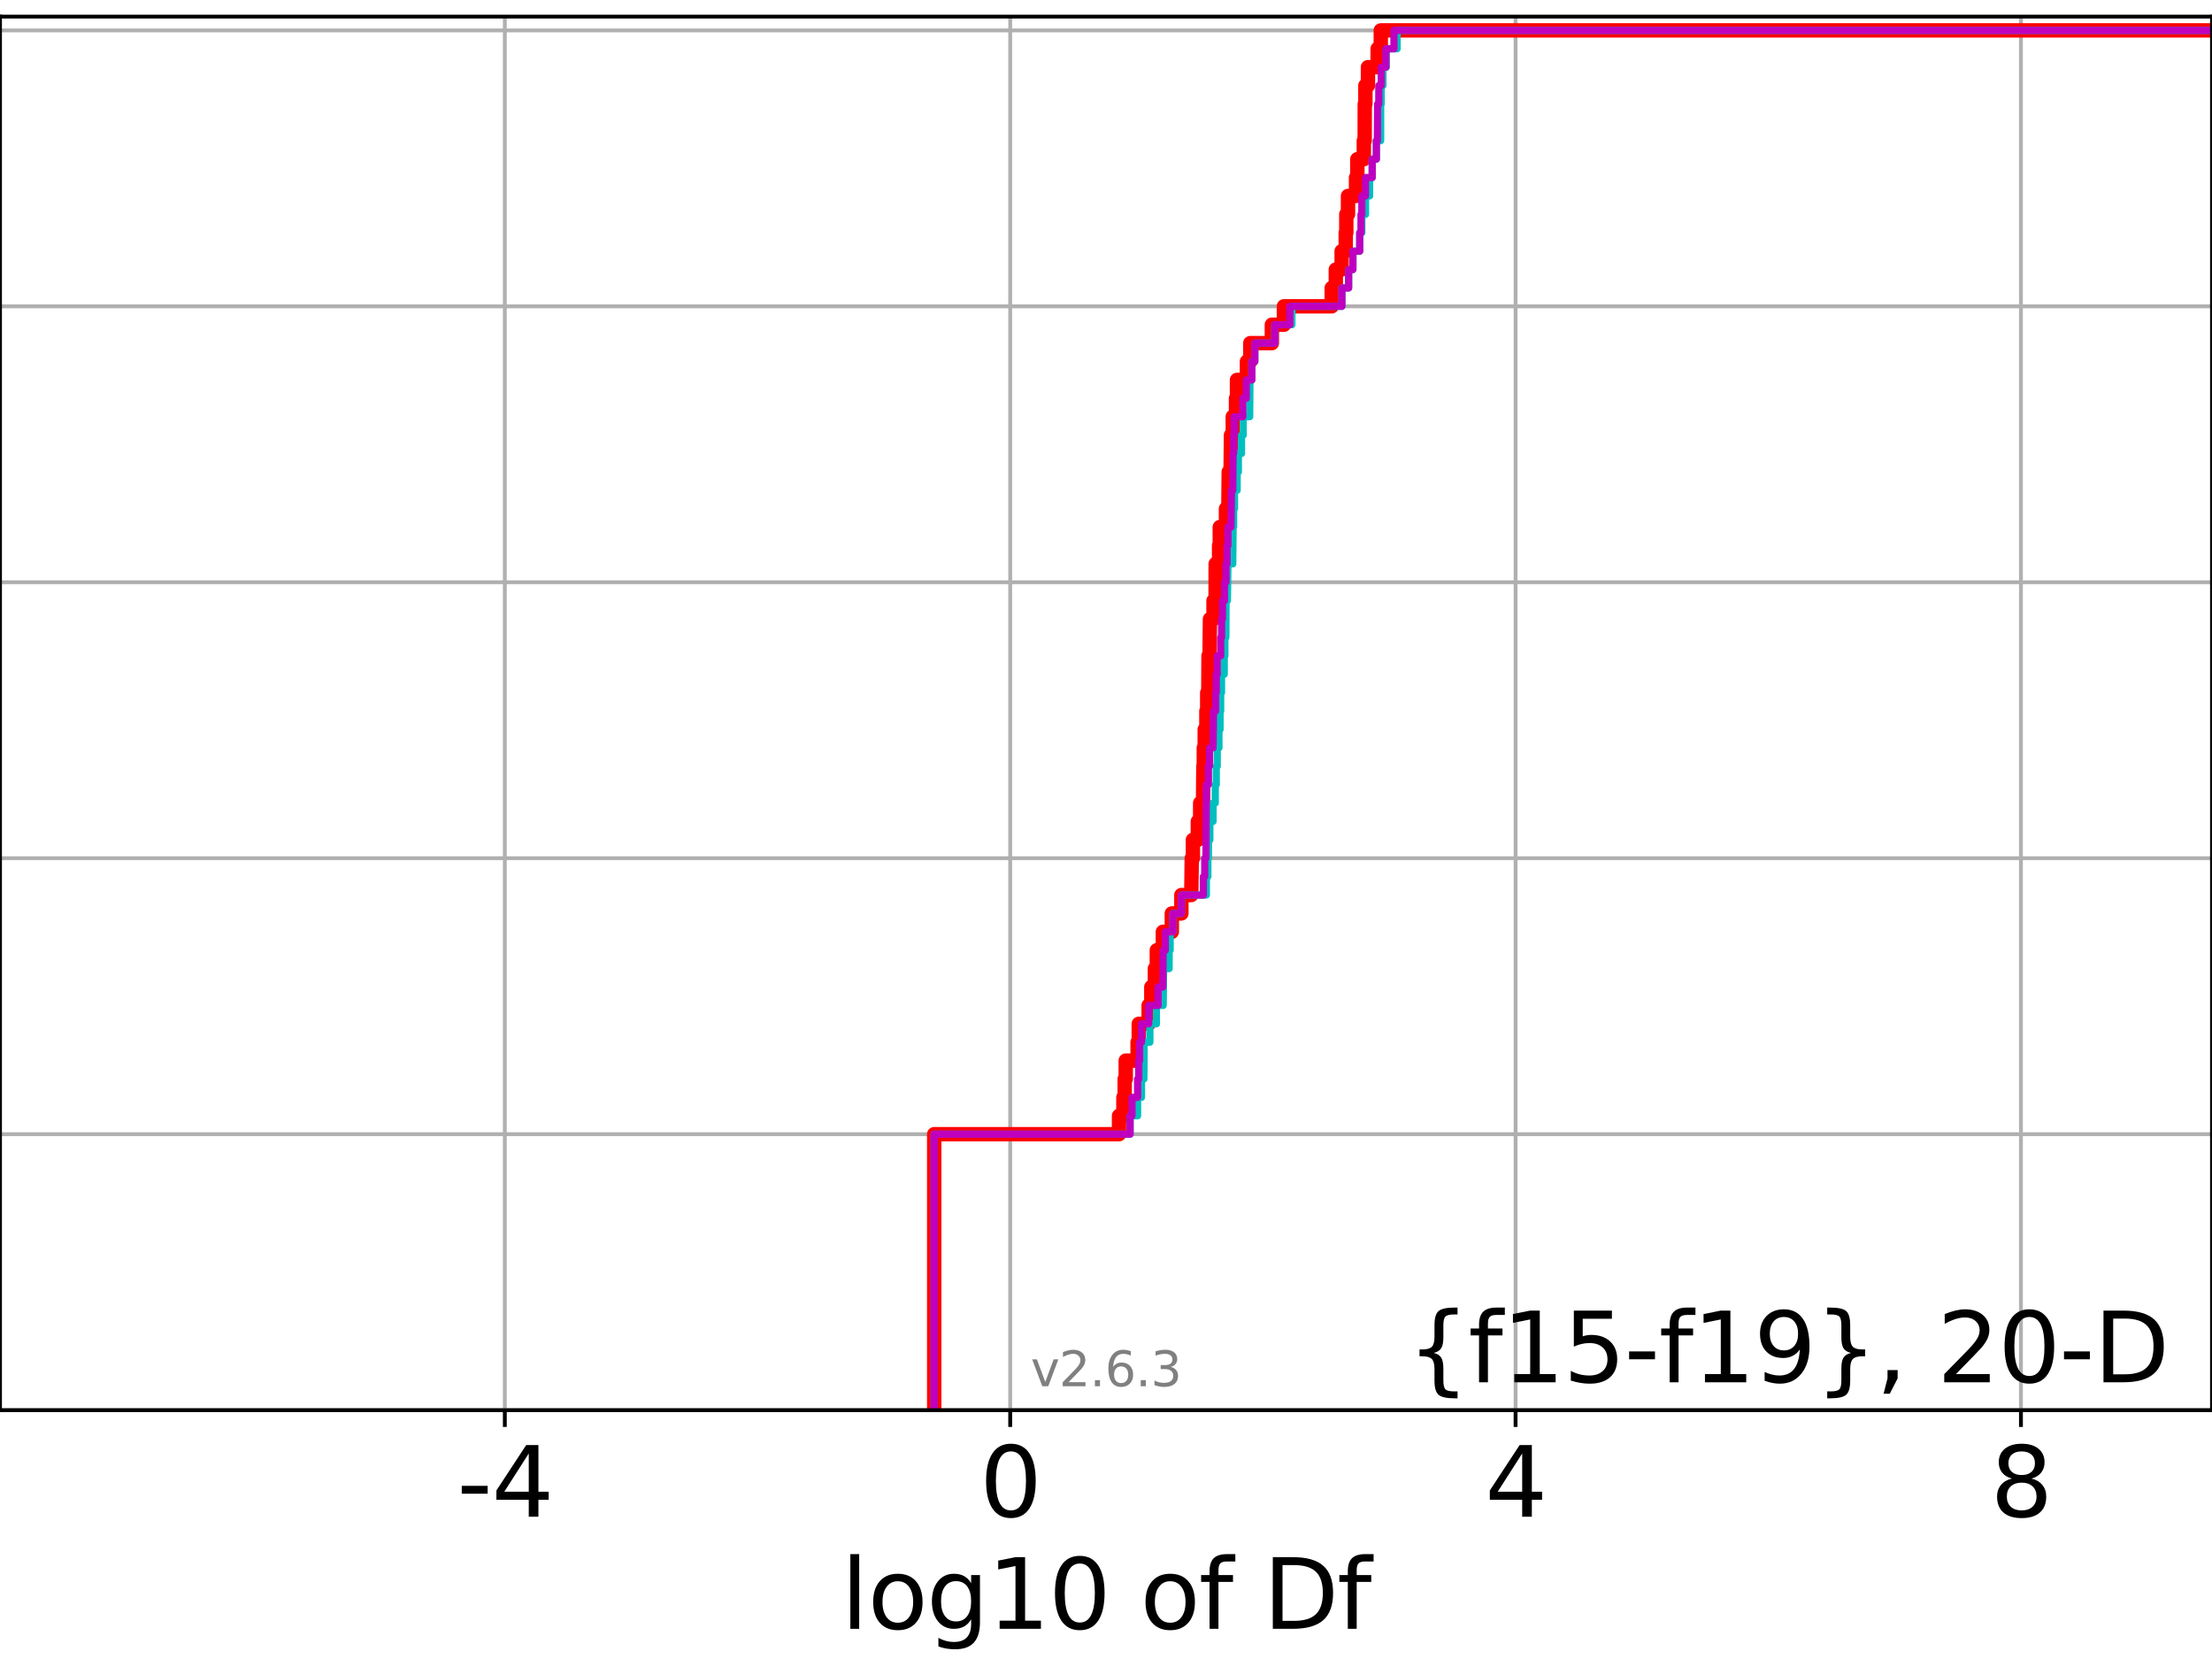 <?xml version="1.0" encoding="utf-8" standalone="no"?>
<!DOCTYPE svg PUBLIC "-//W3C//DTD SVG 1.1//EN"
  "http://www.w3.org/Graphics/SVG/1.1/DTD/svg11.dtd">
<svg xmlns:xlink="http://www.w3.org/1999/xlink" width="460.8pt" height="345.6pt" viewBox="0 0 460.8 345.6" xmlns="http://www.w3.org/2000/svg" version="1.1">
 <defs>
  <style type="text/css">*{stroke-linejoin: round; stroke-linecap: butt}</style>
 </defs>
 <g id="figure_1">
  <g id="patch_1">
   <path d="M 0 345.6 
L 460.8 345.6 
L 460.8 0 
L 0 0 
z
" style="fill: #ffffff"/>
  </g>
  <g id="axes_1">
   <g id="patch_2">
    <path d="M 0 293.76 
L 460.8 293.76 
L 460.8 3.456 
L 0 3.456 
z
" style="fill: #ffffff"/>
   </g>
   <g id="matplotlib.axis_1">
    <g id="xtick_1">
     <g id="line2d_1">
      <path d="M 105.165 293.76 
L 105.165 3.456 
" clip-path="url(#p20f2a4de15)" style="fill: none; stroke: #b0b0b0; stroke-width: 0.8; stroke-linecap: square"/>
     </g>
     <g id="line2d_2">
      <defs>
       <path id="me365464899" d="M 0 0 
L 0 3.5 
" style="stroke: #000000; stroke-width: 0.8"/>
      </defs>
      <g>
       <use xlink:href="#me365464899" x="105.165" y="293.76" style="stroke: #000000; stroke-width: 0.8"/>
      </g>
     </g>
     <g id="text_1">
      <!-- -4 -->
      <g transform="translate(95.194 315.957) scale(0.2 -0.2)">
       <defs>
        <path id="DejaVuSans-2d" d="M 313 2009 
L 1997 2009 
L 1997 1497 
L 313 1497 
L 313 2009 
z
" transform="scale(0.016)"/>
        <path id="DejaVuSans-34" d="M 2419 4116 
L 825 1625 
L 2419 1625 
L 2419 4116 
z
M 2253 4666 
L 3047 4666 
L 3047 1625 
L 3713 1625 
L 3713 1100 
L 3047 1100 
L 3047 0 
L 2419 0 
L 2419 1100 
L 313 1100 
L 313 1709 
L 2253 4666 
z
" transform="scale(0.016)"/>
       </defs>
       <use xlink:href="#DejaVuSans-2d"/>
       <use xlink:href="#DejaVuSans-34" x="36.084"/>
      </g>
     </g>
    </g>
    <g id="xtick_2">
     <g id="line2d_3">
      <path d="M 210.443 293.76 
L 210.443 3.456 
" clip-path="url(#p20f2a4de15)" style="fill: none; stroke: #b0b0b0; stroke-width: 0.8; stroke-linecap: square"/>
     </g>
     <g id="line2d_4">
      <g>
       <use xlink:href="#me365464899" x="210.443" y="293.76" style="stroke: #000000; stroke-width: 0.8"/>
      </g>
     </g>
     <g id="text_2">
      <!-- 0 -->
      <g transform="translate(204.081 315.957) scale(0.2 -0.2)">
       <defs>
        <path id="DejaVuSans-30" d="M 2034 4250 
Q 1547 4250 1301 3770 
Q 1056 3291 1056 2328 
Q 1056 1369 1301 889 
Q 1547 409 2034 409 
Q 2525 409 2770 889 
Q 3016 1369 3016 2328 
Q 3016 3291 2770 3770 
Q 2525 4250 2034 4250 
z
M 2034 4750 
Q 2819 4750 3233 4129 
Q 3647 3509 3647 2328 
Q 3647 1150 3233 529 
Q 2819 -91 2034 -91 
Q 1250 -91 836 529 
Q 422 1150 422 2328 
Q 422 3509 836 4129 
Q 1250 4750 2034 4750 
z
" transform="scale(0.016)"/>
       </defs>
       <use xlink:href="#DejaVuSans-30"/>
      </g>
     </g>
    </g>
    <g id="xtick_3">
     <g id="line2d_5">
      <path d="M 315.722 293.76 
L 315.722 3.456 
" clip-path="url(#p20f2a4de15)" style="fill: none; stroke: #b0b0b0; stroke-width: 0.8; stroke-linecap: square"/>
     </g>
     <g id="line2d_6">
      <g>
       <use xlink:href="#me365464899" x="315.722" y="293.76" style="stroke: #000000; stroke-width: 0.8"/>
      </g>
     </g>
     <g id="text_3">
      <!-- 4 -->
      <g transform="translate(309.359 315.957) scale(0.2 -0.2)">
       <use xlink:href="#DejaVuSans-34"/>
      </g>
     </g>
    </g>
    <g id="xtick_4">
     <g id="line2d_7">
      <path d="M 421 293.76 
L 421 3.456 
" clip-path="url(#p20f2a4de15)" style="fill: none; stroke: #b0b0b0; stroke-width: 0.8; stroke-linecap: square"/>
     </g>
     <g id="line2d_8">
      <g>
       <use xlink:href="#me365464899" x="421" y="293.76" style="stroke: #000000; stroke-width: 0.8"/>
      </g>
     </g>
     <g id="text_4">
      <!-- 8 -->
      <g transform="translate(414.638 315.957) scale(0.2 -0.2)">
       <defs>
        <path id="DejaVuSans-38" d="M 2034 2216 
Q 1584 2216 1326 1975 
Q 1069 1734 1069 1313 
Q 1069 891 1326 650 
Q 1584 409 2034 409 
Q 2484 409 2743 651 
Q 3003 894 3003 1313 
Q 3003 1734 2745 1975 
Q 2488 2216 2034 2216 
z
M 1403 2484 
Q 997 2584 770 2862 
Q 544 3141 544 3541 
Q 544 4100 942 4425 
Q 1341 4750 2034 4750 
Q 2731 4750 3128 4425 
Q 3525 4100 3525 3541 
Q 3525 3141 3298 2862 
Q 3072 2584 2669 2484 
Q 3125 2378 3379 2068 
Q 3634 1759 3634 1313 
Q 3634 634 3220 271 
Q 2806 -91 2034 -91 
Q 1263 -91 848 271 
Q 434 634 434 1313 
Q 434 1759 690 2068 
Q 947 2378 1403 2484 
z
M 1172 3481 
Q 1172 3119 1398 2916 
Q 1625 2713 2034 2713 
Q 2441 2713 2670 2916 
Q 2900 3119 2900 3481 
Q 2900 3844 2670 4047 
Q 2441 4250 2034 4250 
Q 1625 4250 1398 4047 
Q 1172 3844 1172 3481 
z
" transform="scale(0.016)"/>
       </defs>
       <use xlink:href="#DejaVuSans-38"/>
      </g>
     </g>
    </g>
    <g id="text_5">
     <!-- log10 of Df -->
     <g transform="translate(175.214 339.313) scale(0.2 -0.2)">
      <defs>
       <path id="DejaVuSans-6c" d="M 603 4863 
L 1178 4863 
L 1178 0 
L 603 0 
L 603 4863 
z
" transform="scale(0.016)"/>
       <path id="DejaVuSans-6f" d="M 1959 3097 
Q 1497 3097 1228 2736 
Q 959 2375 959 1747 
Q 959 1119 1226 758 
Q 1494 397 1959 397 
Q 2419 397 2687 759 
Q 2956 1122 2956 1747 
Q 2956 2369 2687 2733 
Q 2419 3097 1959 3097 
z
M 1959 3584 
Q 2709 3584 3137 3096 
Q 3566 2609 3566 1747 
Q 3566 888 3137 398 
Q 2709 -91 1959 -91 
Q 1206 -91 779 398 
Q 353 888 353 1747 
Q 353 2609 779 3096 
Q 1206 3584 1959 3584 
z
" transform="scale(0.016)"/>
       <path id="DejaVuSans-67" d="M 2906 1791 
Q 2906 2416 2648 2759 
Q 2391 3103 1925 3103 
Q 1463 3103 1205 2759 
Q 947 2416 947 1791 
Q 947 1169 1205 825 
Q 1463 481 1925 481 
Q 2391 481 2648 825 
Q 2906 1169 2906 1791 
z
M 3481 434 
Q 3481 -459 3084 -895 
Q 2688 -1331 1869 -1331 
Q 1566 -1331 1297 -1286 
Q 1028 -1241 775 -1147 
L 775 -588 
Q 1028 -725 1275 -790 
Q 1522 -856 1778 -856 
Q 2344 -856 2625 -561 
Q 2906 -266 2906 331 
L 2906 616 
Q 2728 306 2450 153 
Q 2172 0 1784 0 
Q 1141 0 747 490 
Q 353 981 353 1791 
Q 353 2603 747 3093 
Q 1141 3584 1784 3584 
Q 2172 3584 2450 3431 
Q 2728 3278 2906 2969 
L 2906 3500 
L 3481 3500 
L 3481 434 
z
" transform="scale(0.016)"/>
       <path id="DejaVuSans-31" d="M 794 531 
L 1825 531 
L 1825 4091 
L 703 3866 
L 703 4441 
L 1819 4666 
L 2450 4666 
L 2450 531 
L 3481 531 
L 3481 0 
L 794 0 
L 794 531 
z
" transform="scale(0.016)"/>
       <path id="DejaVuSans-20" transform="scale(0.016)"/>
       <path id="DejaVuSans-66" d="M 2375 4863 
L 2375 4384 
L 1825 4384 
Q 1516 4384 1395 4259 
Q 1275 4134 1275 3809 
L 1275 3500 
L 2222 3500 
L 2222 3053 
L 1275 3053 
L 1275 0 
L 697 0 
L 697 3053 
L 147 3053 
L 147 3500 
L 697 3500 
L 697 3744 
Q 697 4328 969 4595 
Q 1241 4863 1831 4863 
L 2375 4863 
z
" transform="scale(0.016)"/>
       <path id="DejaVuSans-44" d="M 1259 4147 
L 1259 519 
L 2022 519 
Q 2988 519 3436 956 
Q 3884 1394 3884 2338 
Q 3884 3275 3436 3711 
Q 2988 4147 2022 4147 
L 1259 4147 
z
M 628 4666 
L 1925 4666 
Q 3281 4666 3915 4102 
Q 4550 3538 4550 2338 
Q 4550 1131 3912 565 
Q 3275 0 1925 0 
L 628 0 
L 628 4666 
z
" transform="scale(0.016)"/>
      </defs>
      <use xlink:href="#DejaVuSans-6c"/>
      <use xlink:href="#DejaVuSans-6f" x="27.783"/>
      <use xlink:href="#DejaVuSans-67" x="88.965"/>
      <use xlink:href="#DejaVuSans-31" x="152.441"/>
      <use xlink:href="#DejaVuSans-30" x="216.064"/>
      <use xlink:href="#DejaVuSans-20" x="279.688"/>
      <use xlink:href="#DejaVuSans-6f" x="311.475"/>
      <use xlink:href="#DejaVuSans-66" x="372.656"/>
      <use xlink:href="#DejaVuSans-20" x="407.861"/>
      <use xlink:href="#DejaVuSans-44" x="439.648"/>
      <use xlink:href="#DejaVuSans-66" x="516.65"/>
     </g>
    </g>
   </g>
   <g id="matplotlib.axis_2">
    <g id="ytick_1">
     <g id="line2d_9">
      <path d="M 0 293.76 
L 460.8 293.76 
" clip-path="url(#p20f2a4de15)" style="fill: none; stroke: #b0b0b0; stroke-width: 0.8; stroke-linecap: square"/>
     </g>
     <g id="line2d_10">
      <defs>
       <path id="m4a445cd045" d="M 0 0 
L -3.5 0 
" style="stroke: #000000; stroke-width: 0.8"/>
      </defs>
      <g>
       <use xlink:href="#m4a445cd045" x="0" y="293.76" style="stroke: #000000; stroke-width: 0.8"/>
      </g>
     </g>
    </g>
    <g id="ytick_2">
     <g id="line2d_11">
      <path d="M 0 236.274 
L 460.8 236.274 
" clip-path="url(#p20f2a4de15)" style="fill: none; stroke: #b0b0b0; stroke-width: 0.8; stroke-linecap: square"/>
     </g>
     <g id="line2d_12">
      <g>
       <use xlink:href="#m4a445cd045" x="0" y="236.274" style="stroke: #000000; stroke-width: 0.8"/>
      </g>
     </g>
    </g>
    <g id="ytick_3">
     <g id="line2d_13">
      <path d="M 0 178.788 
L 460.8 178.788 
" clip-path="url(#p20f2a4de15)" style="fill: none; stroke: #b0b0b0; stroke-width: 0.8; stroke-linecap: square"/>
     </g>
     <g id="line2d_14">
      <g>
       <use xlink:href="#m4a445cd045" x="0" y="178.788" style="stroke: #000000; stroke-width: 0.8"/>
      </g>
     </g>
    </g>
    <g id="ytick_4">
     <g id="line2d_15">
      <path d="M 0 121.302 
L 460.8 121.302 
" clip-path="url(#p20f2a4de15)" style="fill: none; stroke: #b0b0b0; stroke-width: 0.8; stroke-linecap: square"/>
     </g>
     <g id="line2d_16">
      <g>
       <use xlink:href="#m4a445cd045" x="0" y="121.302" style="stroke: #000000; stroke-width: 0.8"/>
      </g>
     </g>
    </g>
    <g id="ytick_5">
     <g id="line2d_17">
      <path d="M 0 63.816 
L 460.8 63.816 
" clip-path="url(#p20f2a4de15)" style="fill: none; stroke: #b0b0b0; stroke-width: 0.8; stroke-linecap: square"/>
     </g>
     <g id="line2d_18">
      <g>
       <use xlink:href="#m4a445cd045" x="0" y="63.816" style="stroke: #000000; stroke-width: 0.8"/>
      </g>
     </g>
    </g>
    <g id="ytick_6">
     <g id="line2d_19">
      <path d="M 0 6.33 
L 460.8 6.33 
" clip-path="url(#p20f2a4de15)" style="fill: none; stroke: #b0b0b0; stroke-width: 0.8; stroke-linecap: square"/>
     </g>
     <g id="line2d_20">
      <g>
       <use xlink:href="#m4a445cd045" x="0" y="6.33" style="stroke: #000000; stroke-width: 0.8"/>
      </g>
     </g>
    </g>
   </g>
   <g id="line2d_21">
    <path d="M 194.614 293.76 
L 194.614 236.274 
L 233.116 236.274 
L 233.116 232.442 
L 234.023 232.442 
L 234.023 228.609 
L 234.291 228.609 
L 234.291 224.777 
L 234.513 224.777 
L 234.513 220.944 
L 236.981 220.944 
L 236.981 217.112 
L 237.225 217.112 
L 237.225 213.28 
L 239.285 213.28 
L 239.285 209.447 
L 239.841 209.447 
L 239.841 205.615 
L 240.585 205.615 
L 240.585 201.782 
L 240.986 201.782 
L 240.986 197.95 
L 242.245 197.95 
L 242.245 194.118 
L 244.111 194.118 
L 244.111 190.285 
L 246.103 190.285 
L 246.103 186.453 
L 248.167 186.453 
L 248.264 178.788 
L 248.502 178.788 
L 248.502 174.956 
L 249.531 174.956 
L 249.531 171.123 
L 250.019 171.123 
L 250.019 167.291 
L 250.613 167.291 
L 250.683 159.626 
L 250.775 159.626 
L 250.775 155.794 
L 250.967 155.794 
L 250.967 151.961 
L 251.31 151.961 
L 251.31 148.129 
L 251.485 148.129 
L 251.485 144.297 
L 251.71 144.297 
L 251.753 136.632 
L 251.973 136.632 
L 252.056 128.967 
L 252.797 128.967 
L 252.797 125.135 
L 253.231 125.135 
L 253.244 117.47 
L 253.959 117.47 
L 253.959 113.637 
L 254.104 113.637 
L 254.104 109.805 
L 255.393 109.805 
L 255.393 105.973 
L 255.888 105.973 
L 255.966 98.308 
L 256.357 98.308 
L 256.433 90.643 
L 256.807 90.643 
L 256.807 86.811 
L 257.483 86.811 
L 257.483 82.978 
L 257.685 82.978 
L 257.685 79.146 
L 259.761 79.146 
L 259.761 75.313 
L 260.46 75.313 
L 260.46 71.481 
L 264.953 71.481 
L 264.953 67.649 
L 267.46 67.649 
L 267.46 63.816 
L 277.421 63.816 
L 277.421 59.984 
L 278.276 59.984 
L 278.276 56.151 
L 279.489 56.151 
L 279.489 52.319 
L 280.339 52.319 
L 280.339 48.487 
L 280.458 48.487 
L 280.458 44.654 
L 280.815 44.654 
L 280.815 40.822 
L 282.487 40.822 
L 282.487 36.989 
L 282.762 36.989 
L 282.762 33.157 
L 284.111 33.157 
L 284.111 29.325 
L 284.29 29.325 
L 284.306 21.66 
L 284.438 21.66 
L 284.438 17.827 
L 284.97 17.827 
L 284.97 13.995 
L 286.987 13.995 
L 286.987 10.163 
L 287.644 10.163 
L 287.644 6.33 
L 287.644 6.33 
L 460.8 6.33 
L 460.8 6.33 
" clip-path="url(#p20f2a4de15)" style="fill: none; stroke: #ff0000; stroke-width: 3; stroke-linecap: square"/>
   </g>
   <g id="line2d_22">
    <path d="M 194.614 293.76 
L 194.614 236.274 
L 235.416 236.274 
L 235.416 232.442 
L 236.981 232.442 
L 236.981 228.609 
L 237.795 228.609 
L 237.795 224.777 
L 238.298 224.777 
L 238.353 217.112 
L 239.542 217.112 
L 239.542 213.28 
L 240.902 213.28 
L 240.902 209.447 
L 242.315 209.447 
L 242.401 201.782 
L 243.552 201.782 
L 243.552 197.95 
L 243.765 197.95 
L 243.765 194.118 
L 244.335 194.118 
L 244.335 190.285 
L 246.103 190.285 
L 246.103 186.453 
L 251.313 186.453 
L 251.313 182.621 
L 251.618 182.621 
L 251.618 178.788 
L 251.74 178.788 
L 251.74 174.956 
L 252.033 174.956 
L 252.033 171.123 
L 252.697 171.123 
L 252.697 167.291 
L 253.162 167.291 
L 253.162 163.459 
L 253.37 163.459 
L 253.37 159.626 
L 253.577 159.626 
L 253.577 155.794 
L 253.929 155.794 
L 253.929 151.961 
L 254.162 151.961 
L 254.162 148.129 
L 254.29 148.129 
L 254.29 144.297 
L 254.469 144.297 
L 254.469 140.464 
L 255.033 140.464 
L 255.033 136.632 
L 255.162 136.632 
L 255.162 132.799 
L 255.373 132.799 
L 255.411 125.135 
L 255.695 125.135 
L 255.801 117.47 
L 256.807 117.47 
L 256.876 109.805 
L 256.986 109.805 
L 256.986 105.973 
L 257.176 105.973 
L 257.176 102.14 
L 257.724 102.14 
L 257.724 98.308 
L 257.977 98.308 
L 257.977 94.475 
L 258.629 94.475 
L 258.629 90.643 
L 258.982 90.643 
L 258.982 86.811 
L 260.337 86.811 
L 260.382 79.146 
L 260.786 79.146 
L 260.786 75.313 
L 261.405 75.313 
L 261.405 71.481 
L 265.56 71.481 
L 265.56 67.649 
L 269.13 67.649 
L 269.13 63.816 
L 279.54 63.816 
L 279.54 59.984 
L 280.946 59.984 
L 280.946 56.151 
L 281.836 56.151 
L 281.836 52.319 
L 283.255 52.319 
L 283.255 48.487 
L 283.697 48.487 
L 283.697 44.654 
L 284.471 44.654 
L 284.471 40.822 
L 285.312 40.822 
L 285.312 36.989 
L 285.852 36.989 
L 285.852 33.157 
L 286.722 33.157 
L 286.722 29.325 
L 287.615 29.325 
L 287.623 21.66 
L 287.734 21.66 
L 287.734 17.827 
L 288.095 17.827 
L 288.095 13.995 
L 288.798 13.995 
L 288.798 10.163 
L 291.049 10.163 
L 291.049 6.33 
L 291.049 6.33 
L 460.8 6.33 
L 460.8 6.33 
" clip-path="url(#p20f2a4de15)" style="fill: none; stroke: #00bfbf; stroke-width: 1.5; stroke-linecap: square"/>
   </g>
   <g id="line2d_23">
    <path d="M 194.614 293.76 
L 194.614 236.274 
L 235.416 236.274 
L 235.416 232.442 
L 235.815 232.442 
L 235.815 228.609 
L 236.981 228.609 
L 236.981 224.777 
L 237.225 224.777 
L 237.225 220.944 
L 237.396 220.944 
L 237.396 217.112 
L 237.795 217.112 
L 237.795 213.28 
L 239.285 213.28 
L 239.285 209.447 
L 241.246 209.447 
L 241.246 205.615 
L 242.245 205.615 
L 242.305 197.95 
L 242.767 197.95 
L 242.767 194.118 
L 244.335 194.118 
L 244.335 190.285 
L 246.103 190.285 
L 246.103 186.453 
L 250.683 186.453 
L 250.683 182.621 
L 250.967 182.621 
L 250.967 178.788 
L 251.213 178.788 
L 251.313 163.459 
L 251.74 163.459 
L 251.74 159.626 
L 251.973 159.626 
L 251.973 155.794 
L 252.697 155.794 
L 252.797 148.129 
L 253.244 148.129 
L 253.244 144.297 
L 253.37 144.297 
L 253.37 140.464 
L 253.577 140.464 
L 253.577 136.632 
L 254.29 136.632 
L 254.29 132.799 
L 254.469 132.799 
L 254.469 128.967 
L 254.658 128.967 
L 254.658 125.135 
L 255.086 125.135 
L 255.086 121.302 
L 255.393 121.302 
L 255.393 117.47 
L 255.62 117.47 
L 255.62 113.637 
L 255.801 113.637 
L 255.801 109.805 
L 256.433 109.805 
L 256.54 102.14 
L 256.807 102.14 
L 256.876 94.475 
L 256.986 94.475 
L 256.986 90.643 
L 257.1 90.643 
L 257.1 86.811 
L 258.902 86.811 
L 258.902 82.978 
L 259.621 82.978 
L 259.621 79.146 
L 260.786 79.146 
L 260.786 75.313 
L 261.405 75.313 
L 261.405 71.481 
L 265.56 71.481 
L 265.56 67.649 
L 268.701 67.649 
L 268.701 63.816 
L 279.54 63.816 
L 279.54 59.984 
L 280.946 59.984 
L 280.946 56.151 
L 281.836 56.151 
L 281.836 52.319 
L 283.255 52.319 
L 283.255 48.487 
L 283.521 48.487 
L 283.521 44.654 
L 283.697 44.654 
L 283.697 40.822 
L 284.454 40.822 
L 284.454 36.989 
L 285.852 36.989 
L 285.852 33.157 
L 286.722 33.157 
L 286.722 29.325 
L 286.927 29.325 
L 286.987 21.66 
L 287.229 21.66 
L 287.229 17.827 
L 287.734 17.827 
L 287.734 13.995 
L 288.699 13.995 
L 288.699 10.163 
L 290.387 10.163 
L 290.387 6.33 
L 290.387 6.33 
L 460.8 6.33 
L 460.8 6.33 
" clip-path="url(#p20f2a4de15)" style="fill: none; stroke: #bf00bf; stroke-width: 1.5; stroke-linecap: square"/>
   </g>
   <g id="patch_3">
    <path d="M 0 293.76 
L 0 3.456 
" style="fill: none; stroke: #000000; stroke-width: 0.8; stroke-linejoin: miter; stroke-linecap: square"/>
   </g>
   <g id="patch_4">
    <path d="M 460.8 293.76 
L 460.8 3.456 
" style="fill: none; stroke: #000000; stroke-width: 0.8; stroke-linejoin: miter; stroke-linecap: square"/>
   </g>
   <g id="patch_5">
    <path d="M 0 293.76 
L 460.8 293.76 
" style="fill: none; stroke: #000000; stroke-width: 0.8; stroke-linejoin: miter; stroke-linecap: square"/>
   </g>
   <g id="patch_6">
    <path d="M 0 3.456 
L 460.8 3.456 
" style="fill: none; stroke: #000000; stroke-width: 0.8; stroke-linejoin: miter; stroke-linecap: square"/>
   </g>
   <g id="text_6">
    <!-- {f15-f19}, 20-D -->
    <g transform="translate(293.159 287.954) scale(0.2 -0.2)">
     <defs>
      <path id="DejaVuSans-7b" d="M 3272 -594 
L 3272 -1044 
L 3078 -1044 
Q 2300 -1044 2036 -812 
Q 1772 -581 1772 109 
L 1772 856 
Q 1772 1328 1603 1509 
Q 1434 1691 991 1691 
L 800 1691 
L 800 2138 
L 991 2138 
Q 1438 2138 1605 2317 
Q 1772 2497 1772 2963 
L 1772 3713 
Q 1772 4403 2036 4633 
Q 2300 4863 3078 4863 
L 3272 4863 
L 3272 4416 
L 3059 4416 
Q 2619 4416 2484 4278 
Q 2350 4141 2350 3700 
L 2350 2925 
Q 2350 2434 2208 2212 
Q 2066 1991 1722 1913 
Q 2069 1828 2209 1606 
Q 2350 1384 2350 897 
L 2350 122 
Q 2350 -319 2484 -456 
Q 2619 -594 3059 -594 
L 3272 -594 
z
" transform="scale(0.016)"/>
      <path id="DejaVuSans-35" d="M 691 4666 
L 3169 4666 
L 3169 4134 
L 1269 4134 
L 1269 2991 
Q 1406 3038 1543 3061 
Q 1681 3084 1819 3084 
Q 2600 3084 3056 2656 
Q 3513 2228 3513 1497 
Q 3513 744 3044 326 
Q 2575 -91 1722 -91 
Q 1428 -91 1123 -41 
Q 819 9 494 109 
L 494 744 
Q 775 591 1075 516 
Q 1375 441 1709 441 
Q 2250 441 2565 725 
Q 2881 1009 2881 1497 
Q 2881 1984 2565 2268 
Q 2250 2553 1709 2553 
Q 1456 2553 1204 2497 
Q 953 2441 691 2322 
L 691 4666 
z
" transform="scale(0.016)"/>
      <path id="DejaVuSans-39" d="M 703 97 
L 703 672 
Q 941 559 1184 500 
Q 1428 441 1663 441 
Q 2288 441 2617 861 
Q 2947 1281 2994 2138 
Q 2813 1869 2534 1725 
Q 2256 1581 1919 1581 
Q 1219 1581 811 2004 
Q 403 2428 403 3163 
Q 403 3881 828 4315 
Q 1253 4750 1959 4750 
Q 2769 4750 3195 4129 
Q 3622 3509 3622 2328 
Q 3622 1225 3098 567 
Q 2575 -91 1691 -91 
Q 1453 -91 1209 -44 
Q 966 3 703 97 
z
M 1959 2075 
Q 2384 2075 2632 2365 
Q 2881 2656 2881 3163 
Q 2881 3666 2632 3958 
Q 2384 4250 1959 4250 
Q 1534 4250 1286 3958 
Q 1038 3666 1038 3163 
Q 1038 2656 1286 2365 
Q 1534 2075 1959 2075 
z
" transform="scale(0.016)"/>
      <path id="DejaVuSans-7d" d="M 800 -594 
L 1019 -594 
Q 1456 -594 1589 -459 
Q 1722 -325 1722 122 
L 1722 897 
Q 1722 1384 1862 1606 
Q 2003 1828 2350 1913 
Q 2003 1991 1862 2212 
Q 1722 2434 1722 2925 
L 1722 3700 
Q 1722 4144 1589 4280 
Q 1456 4416 1019 4416 
L 800 4416 
L 800 4863 
L 997 4863 
Q 1775 4863 2036 4633 
Q 2297 4403 2297 3713 
L 2297 2963 
Q 2297 2497 2465 2317 
Q 2634 2138 3078 2138 
L 3272 2138 
L 3272 1691 
L 3078 1691 
Q 2634 1691 2465 1509 
Q 2297 1328 2297 856 
L 2297 109 
Q 2297 -581 2036 -812 
Q 1775 -1044 997 -1044 
L 800 -1044 
L 800 -594 
z
" transform="scale(0.016)"/>
      <path id="DejaVuSans-2c" d="M 750 794 
L 1409 794 
L 1409 256 
L 897 -744 
L 494 -744 
L 750 256 
L 750 794 
z
" transform="scale(0.016)"/>
      <path id="DejaVuSans-32" d="M 1228 531 
L 3431 531 
L 3431 0 
L 469 0 
L 469 531 
Q 828 903 1448 1529 
Q 2069 2156 2228 2338 
Q 2531 2678 2651 2914 
Q 2772 3150 2772 3378 
Q 2772 3750 2511 3984 
Q 2250 4219 1831 4219 
Q 1534 4219 1204 4116 
Q 875 4013 500 3803 
L 500 4441 
Q 881 4594 1212 4672 
Q 1544 4750 1819 4750 
Q 2544 4750 2975 4387 
Q 3406 4025 3406 3419 
Q 3406 3131 3298 2873 
Q 3191 2616 2906 2266 
Q 2828 2175 2409 1742 
Q 1991 1309 1228 531 
z
" transform="scale(0.016)"/>
     </defs>
     <use xlink:href="#DejaVuSans-7b"/>
     <use xlink:href="#DejaVuSans-66" x="63.623"/>
     <use xlink:href="#DejaVuSans-31" x="98.828"/>
     <use xlink:href="#DejaVuSans-35" x="162.451"/>
     <use xlink:href="#DejaVuSans-2d" x="226.074"/>
     <use xlink:href="#DejaVuSans-66" x="262.158"/>
     <use xlink:href="#DejaVuSans-31" x="297.363"/>
     <use xlink:href="#DejaVuSans-39" x="360.986"/>
     <use xlink:href="#DejaVuSans-7d" x="424.609"/>
     <use xlink:href="#DejaVuSans-2c" x="488.232"/>
     <use xlink:href="#DejaVuSans-20" x="520.02"/>
     <use xlink:href="#DejaVuSans-32" x="551.807"/>
     <use xlink:href="#DejaVuSans-30" x="615.43"/>
     <use xlink:href="#DejaVuSans-2d" x="679.053"/>
     <use xlink:href="#DejaVuSans-44" x="715.137"/>
    </g>
   </g>
   <g id="text_7">
    <!-- v2.6.3 -->
    <g style="fill: #808080" transform="translate(214.719 288.777) scale(0.1 -0.1)">
     <defs>
      <path id="DejaVuSans-76" d="M 191 3500 
L 800 3500 
L 1894 563 
L 2988 3500 
L 3597 3500 
L 2284 0 
L 1503 0 
L 191 3500 
z
" transform="scale(0.016)"/>
      <path id="DejaVuSans-2e" d="M 684 794 
L 1344 794 
L 1344 0 
L 684 0 
L 684 794 
z
" transform="scale(0.016)"/>
      <path id="DejaVuSans-36" d="M 2113 2584 
Q 1688 2584 1439 2293 
Q 1191 2003 1191 1497 
Q 1191 994 1439 701 
Q 1688 409 2113 409 
Q 2538 409 2786 701 
Q 3034 994 3034 1497 
Q 3034 2003 2786 2293 
Q 2538 2584 2113 2584 
z
M 3366 4563 
L 3366 3988 
Q 3128 4100 2886 4159 
Q 2644 4219 2406 4219 
Q 1781 4219 1451 3797 
Q 1122 3375 1075 2522 
Q 1259 2794 1537 2939 
Q 1816 3084 2150 3084 
Q 2853 3084 3261 2657 
Q 3669 2231 3669 1497 
Q 3669 778 3244 343 
Q 2819 -91 2113 -91 
Q 1303 -91 875 529 
Q 447 1150 447 2328 
Q 447 3434 972 4092 
Q 1497 4750 2381 4750 
Q 2619 4750 2861 4703 
Q 3103 4656 3366 4563 
z
" transform="scale(0.016)"/>
      <path id="DejaVuSans-33" d="M 2597 2516 
Q 3050 2419 3304 2112 
Q 3559 1806 3559 1356 
Q 3559 666 3084 287 
Q 2609 -91 1734 -91 
Q 1441 -91 1130 -33 
Q 819 25 488 141 
L 488 750 
Q 750 597 1062 519 
Q 1375 441 1716 441 
Q 2309 441 2620 675 
Q 2931 909 2931 1356 
Q 2931 1769 2642 2001 
Q 2353 2234 1838 2234 
L 1294 2234 
L 1294 2753 
L 1863 2753 
Q 2328 2753 2575 2939 
Q 2822 3125 2822 3475 
Q 2822 3834 2567 4026 
Q 2313 4219 1838 4219 
Q 1578 4219 1281 4162 
Q 984 4106 628 3988 
L 628 4550 
Q 988 4650 1302 4700 
Q 1616 4750 1894 4750 
Q 2613 4750 3031 4423 
Q 3450 4097 3450 3541 
Q 3450 3153 3228 2886 
Q 3006 2619 2597 2516 
z
" transform="scale(0.016)"/>
     </defs>
     <use xlink:href="#DejaVuSans-76"/>
     <use xlink:href="#DejaVuSans-32" x="59.18"/>
     <use xlink:href="#DejaVuSans-2e" x="122.803"/>
     <use xlink:href="#DejaVuSans-36" x="154.59"/>
     <use xlink:href="#DejaVuSans-2e" x="218.213"/>
     <use xlink:href="#DejaVuSans-33" x="250"/>
    </g>
   </g>
  </g>
 </g>
 <defs>
  <clipPath id="p20f2a4de15">
   <rect x="0" y="3.456" width="460.8" height="290.304"/>
  </clipPath>
 </defs>
</svg>
